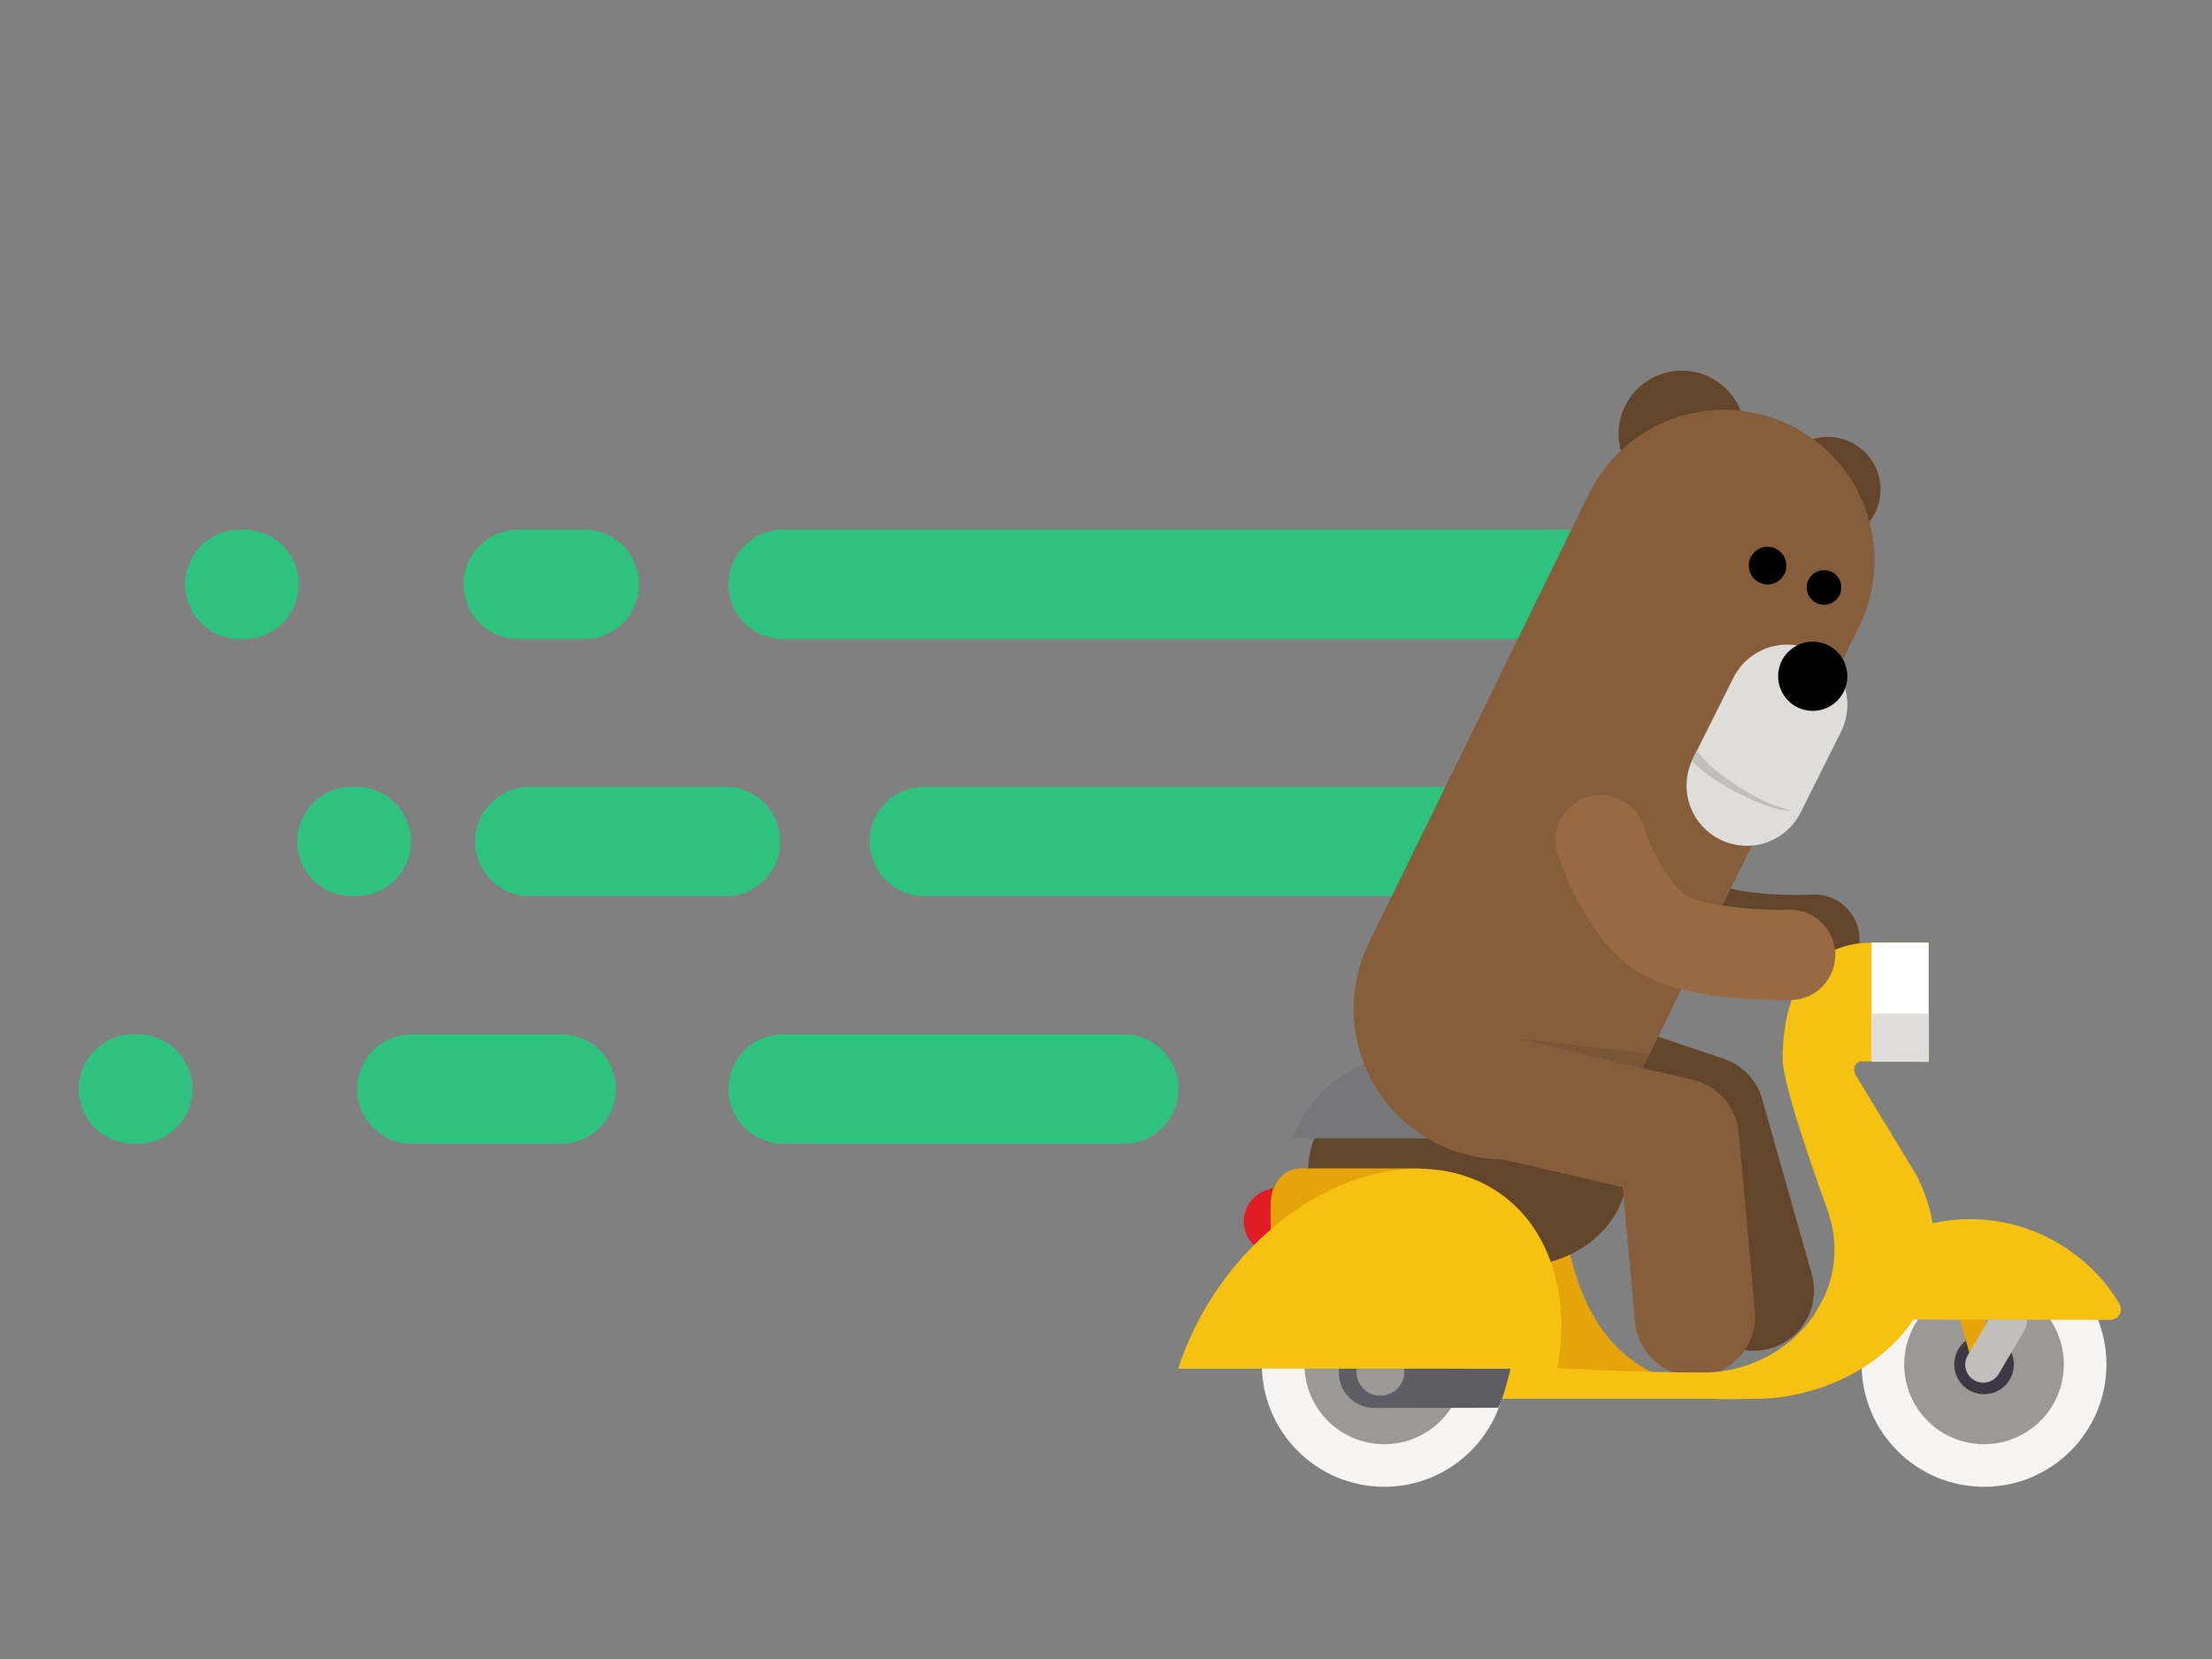 <?xml version="1.0" encoding="UTF-8" standalone="no"?>
<!-- Created with Inkscape (http://www.inkscape.org/) -->

<svg
   xmlns:dc="http://purl.org/dc/elements/1.1/"
   xmlns:cc="http://creativecommons.org/ns#"
   xmlns:rdf="http://www.w3.org/1999/02/22-rdf-syntax-ns#"
   xmlns:svg="http://www.w3.org/2000/svg"
   xmlns="http://www.w3.org/2000/svg"
   xmlns:xlink="http://www.w3.org/1999/xlink"
   xmlns:sodipodi="http://sodipodi.sourceforge.net/DTD/sodipodi-0.dtd"
   xmlns:inkscape="http://www.inkscape.org/namespaces/inkscape"
   width="800"
   height="600"
   viewBox="0 0 800 600"
   version="1.1"
   id="svg1707"
   inkscape:version="0.92.4 5da689c313, 2019-01-14"
   sodipodi:docname="quick-install.svg">
  <rect x="0" y="0" width="800" height="600" fill="#808080" stroke="none"/>
  <defs
     id="defs1701">
    <clipPath
       clipPathUnits="userSpaceOnUse"
       id="clipPath11821">
      <rect
         y="-162.033"
         x="896.337"
         height="408.854"
         width="439.228"
         id="rect11823"
         style="opacity:1;vector-effect:none;fill:#e7d5c7;fill-opacity:1;stroke:none;stroke-width:8.514;stroke-linecap:round;stroke-linejoin:miter;stroke-miterlimit:4;stroke-dasharray:none;stroke-dashoffset:0;stroke-opacity:1;marker:none;marker-start:none;marker-mid:none;marker-end:none;paint-order:normal" />
    </clipPath>
  </defs>
  <sodipodi:namedview
     id="base"
     pagecolor="#ffffff"
     bordercolor="#666666"
     borderopacity="1.0"
     inkscape:pageopacity="0.0"
     inkscape:pageshadow="2"
     inkscape:zoom="1"
     inkscape:cx="-96.714286"
     inkscape:cy="335.14286"
     inkscape:document-units="px"
     inkscape:current-layer="layer1"
     showgrid="false"
     units="px"
     inkscape:pagecheckerboard="true"
     showguides="true"
     inkscape:guide-bbox="true"
     inkscape:window-width="3440"
     inkscape:window-height="1376"
     inkscape:window-x="0"
     inkscape:window-y="639"
     inkscape:window-maximized="1">
    <sodipodi:guide
       position="237,566"
       orientation="0,1"
       id="guide2926"
       inkscape:locked="false" />
    <sodipodi:guide
       position="394,30"
       orientation="0,1"
       id="guide2928"
       inkscape:locked="false" />
    <sodipodi:guide
       position="34,372"
       orientation="1,0"
       id="guide2930"
       inkscape:locked="false" />
    <sodipodi:guide
       position="768,281"
       orientation="1,0"
       id="guide2932"
       inkscape:locked="false" />
  </sodipodi:namedview>
  <g
     inkscape:label="Layer 1"
     inkscape:groupmode="layer"
     id="layer1"
     transform="translate(0,-522.52)">
    <path
       id="path20640"
       style="fill:none;stroke:#2ec27e;stroke-width:39.558;stroke-linecap:round;stroke-linejoin:miter;stroke-miterlimit:4;stroke-dasharray:none;stroke-opacity:1"
       d="m 49.805,916.375 h -1.542 m 154.688,0 h -53.989 m 257.485,0 H 283.226 M 128.825,826.866 h -1.542 m 135.108,0 H 191.619 m 366.575,0 H 334.275 M 88.266,733.859 h -1.542 m 124.618,0 h -23.92 m 416.225,0 h -320.421"
       inkscape:connector-curvature="0" />
    <g
       transform="matrix(1.162,0,0,1.162,-222.754,385.543)"
       id="g1146">
      <circle
         style="opacity:1;vector-effect:none;fill:#63452c;fill-opacity:1;stroke:none;stroke-width:31.233;stroke-linecap:round;stroke-linejoin:round;stroke-miterlimit:4;stroke-dasharray:none;stroke-dashoffset:0;stroke-opacity:1;marker:none;marker-start:none;marker-mid:none;marker-end:none;paint-order:normal"
         id="circle20285-3"
         cx="760.59"
         cy="270.262"
         r="16.398" />
      <g
         transform="matrix(7.083,0,0,7.083,-2284.074,-1604.387)"
         id="g20334-6">
        <circle
           style="opacity:1;vector-effect:none;fill:#f6f5f4;fill-opacity:1;stroke:none;stroke-width:5.292;stroke-linecap:round;stroke-linejoin:round;stroke-miterlimit:4;stroke-dasharray:none;stroke-dashoffset:0;stroke-opacity:1;marker:none;marker-start:none;marker-mid:none;marker-end:none;paint-order:normal"
           id="path20329-7"
           cx="436.72"
           cy="303.109"
           r="5.379" />
        <circle
           r="3.508"
           cy="303.109"
           cx="436.72"
           id="circle20338-5"
           style="opacity:1;vector-effect:none;fill:#9a9996;fill-opacity:1;stroke:none;stroke-width:3.451;stroke-linecap:round;stroke-linejoin:round;stroke-miterlimit:4;stroke-dasharray:none;stroke-dashoffset:0;stroke-opacity:1;marker:none;marker-start:none;marker-mid:none;marker-end:none;paint-order:normal" />
        <circle
           style="opacity:1;vector-effect:none;fill:#3d3846;fill-opacity:1;stroke:none;stroke-width:1.288;stroke-linecap:round;stroke-linejoin:round;stroke-miterlimit:4;stroke-dasharray:none;stroke-dashoffset:0;stroke-opacity:1;marker:none;marker-start:none;marker-mid:none;marker-end:none;paint-order:normal"
           id="circle20340-3"
           cx="436.72"
           cy="303.109"
           r="1.31" />
      </g>
      <path
         inkscape:connector-curvature="0"
         id="path20378-5"
         d="m 801.54,513.675 7.951,28.821"
         style="fill:none;stroke:#e5a50a;stroke-width:7.496;stroke-linecap:round;stroke-linejoin:miter;stroke-miterlimit:4;stroke-dasharray:none;stroke-opacity:1" />
      <path
         sodipodi:nodetypes="cc"
         inkscape:connector-curvature="0"
         id="path20380-6"
         d="m 816.901,529.129 -7.927,13.469"
         style="fill:#9a9996;stroke:#c0bfbc;stroke-width:11.244;stroke-linecap:round;stroke-linejoin:miter;stroke-miterlimit:4;stroke-dasharray:none;stroke-opacity:1" />
      <path
         id="path20308-2"
         d="m 813.57,498.034 c -23.929,-3.877 -47.532,8.562 -57.86,30.493 l 92.166,0.176 c 2.942,0.17 4.989,-2.397 3.358,-5.223 -8.181,-13.491 -21.901,-22.856 -37.664,-25.444 z"
         style="opacity:1;vector-effect:none;fill:#f5c211;fill-opacity:1;stroke:none;stroke-width:37.48;stroke-linecap:round;stroke-linejoin:round;stroke-miterlimit:4;stroke-dasharray:none;stroke-dashoffset:0;stroke-opacity:1;marker:none;marker-start:none;marker-mid:none;marker-end:none;paint-order:normal"
         inkscape:connector-curvature="0"
         inkscape:transform-center-x="2.4295648"
         inkscape:transform-center-y="-44.219644"
         sodipodi:nodetypes="cccccc" />
      <path
         sodipodi:nodetypes="ccccc"
         inkscape:connector-curvature="0"
         id="path20376-9"
         d="m 679.629,505.061 c 5.476,26.175 17.309,36.127 29.153,41.41 l -45.717,0.662 -2.319,-35.447 z"
         style="fill:#e5a50a;fill-opacity:1;stroke:none;stroke-width:1.874px;stroke-linecap:butt;stroke-linejoin:miter;stroke-opacity:1" />
      <path
         inkscape:connector-curvature="0"
         id="rect20296-1"
         d="m 633.3,452.041 c -19.063,0 -34.409,13.373 -34.409,29.984 h -2.247 c -5.208,0 -9.399,4.192 -9.399,9.399 v 6.969 c 0,5.207 4.192,9.399 9.399,9.399 h 15.871 c 0.871,0 1.697,-0.154 2.496,-0.373 5.296,2.895 11.55,4.59 18.29,4.59 h 30.551 c 19.063,0 34.413,-13.373 34.413,-29.984 0,-16.611 -15.35,-29.984 -34.413,-29.984 z"
         style="opacity:1;vector-effect:none;fill:#63452c;fill-opacity:1;stroke:none;stroke-width:34.433;stroke-linecap:round;stroke-linejoin:round;stroke-miterlimit:4;stroke-dasharray:none;stroke-dashoffset:0;stroke-opacity:1;marker:none;marker-start:none;marker-mid:none;marker-end:none;paint-order:normal" />
      <rect
         style="color:#bebebe;display:inline;overflow:visible;visibility:visible;opacity:0.515;fill:none;stroke:none;stroke-width:5.622;marker:none;enable-background:accumulate"
         id="rect1555-2"
         width="239.873"
         height="239.873"
         x="574.594"
         y="382.115" />
      <ellipse
         ry="10.397"
         rx="10.776"
         cy="498.044"
         cx="589.586"
         id="path20298-7"
         style="opacity:1;vector-effect:none;fill:#e01b24;fill-opacity:1;stroke:none;stroke-width:30.247;stroke-linecap:round;stroke-linejoin:round;stroke-miterlimit:4;stroke-dasharray:none;stroke-dashoffset:0;stroke-opacity:1;marker:none;marker-start:none;marker-mid:none;marker-end:none;paint-order:normal" />
      <path
         style="fill:none;stroke:#63452c;stroke-width:37.48;stroke-linecap:round;stroke-linejoin:round;stroke-miterlimit:4;stroke-dasharray:none;stroke-opacity:1"
         d="m 737.553,519.543 -15.38,-54.384 -59.968,-20.146"
         id="path20273-0"
         inkscape:connector-curvature="0"
         sodipodi:nodetypes="ccc" />
      <circle
         r="19.677"
         cy="252.927"
         cx="715.145"
         id="path20283-9"
         style="opacity:1;vector-effect:none;fill:#63452c;fill-opacity:1;stroke:none;stroke-width:37.48;stroke-linecap:round;stroke-linejoin:round;stroke-miterlimit:4;stroke-dasharray:none;stroke-dashoffset:0;stroke-opacity:1;marker:none;marker-start:none;marker-mid:none;marker-end:none;paint-order:normal" />
      <path
         sodipodi:nodetypes="sccss"
         inkscape:connector-curvature="0"
         id="rect20289-3"
         d="m 629.409,446.887 c -16.402,0 -30.222,10.577 -35.105,25.299 H 719.328 c -4.883,-14.722 -18.702,-25.299 -35.105,-25.299 z"
         style="opacity:1;vector-effect:none;fill:#77767b;fill-opacity:1;stroke:none;stroke-width:37.48;stroke-linecap:round;stroke-linejoin:round;stroke-miterlimit:4;stroke-dasharray:none;stroke-dashoffset:0;stroke-opacity:1;marker:none;marker-start:none;marker-mid:none;marker-end:none;paint-order:normal" />
      <path
         sodipodi:nodetypes="ccc"
         style="opacity:1;vector-effect:none;fill:none;fill-opacity:1;stroke:#63452c;stroke-width:28.11;stroke-linecap:round;stroke-linejoin:round;stroke-miterlimit:4;stroke-dasharray:none;stroke-dashoffset:0;stroke-opacity:1"
         d="m 702.027,373.332 c 0,0 3.975,26.222 17.562,32.313 13.587,6.09 36.818,4.685 36.818,4.685"
         id="path20360-6"
         inkscape:connector-curvature="0" />
      <path
         inkscape:connector-curvature="0"
         id="path20267-0"
         d="M 728.263,292.282 659.862,431.895"
         style="fill:none;stroke:#865e3c;stroke-width:93.7;stroke-linecap:round;stroke-linejoin:miter;stroke-miterlimit:4;stroke-dasharray:none;stroke-opacity:1" />
      <path
         sodipodi:nodetypes="cc"
         inkscape:connector-curvature="0"
         id="path20269-6"
         d="M 747.94,337.258 735.371,362.386"
         style="fill:#deddda;stroke:#deddda;stroke-width:37.48;stroke-linecap:round;stroke-linejoin:miter;stroke-miterlimit:4;stroke-dasharray:none;stroke-opacity:1" />
      <path
         sodipodi:nodetypes="ccc"
         inkscape:connector-curvature="0"
         id="path20271-2"
         d="m 719.224,527.564 -5.016,-55.377 -64.653,-14.992"
         style="fill:none;stroke:#865e3c;stroke-width:37.48;stroke-linecap:round;stroke-linejoin:round;stroke-miterlimit:4;stroke-dasharray:none;stroke-opacity:1" />
      <circle
         r="5.856"
         cy="293.921"
         cx="741.85"
         id="path20275-6"
         style="opacity:1;vector-effect:none;fill:#000000;fill-opacity:1;stroke:none;stroke-width:31.233;stroke-linecap:round;stroke-linejoin:round;stroke-miterlimit:4;stroke-dasharray:none;stroke-dashoffset:0;stroke-opacity:1;marker:none;marker-start:none;marker-mid:none;marker-end:none;paint-order:normal" />
      <circle
         style="opacity:1;vector-effect:none;fill:#000000;fill-opacity:1;stroke:none;stroke-width:28.735;stroke-linecap:round;stroke-linejoin:round;stroke-miterlimit:4;stroke-dasharray:none;stroke-dashoffset:0;stroke-opacity:1;marker:none;marker-start:none;marker-mid:none;marker-end:none;paint-order:normal"
         id="circle20277-1"
         cx="759.418"
         cy="300.715"
         r="5.388" />
      <circle
         r="10.776"
         cy="328.356"
         cx="755.905"
         id="circle20279-8"
         style="opacity:1;vector-effect:none;fill:#000000;fill-opacity:1;stroke:none;stroke-width:57.47;stroke-linecap:round;stroke-linejoin:round;stroke-miterlimit:4;stroke-dasharray:none;stroke-dashoffset:0;stroke-opacity:1;marker:none;marker-start:none;marker-mid:none;marker-end:none;paint-order:normal" />
      <path
         sodipodi:nodetypes="cssscsscssccccccc"
         inkscape:connector-curvature="0"
         id="path20313-7"
         d="m 774.313,411.281 c -20.053,0 -27.778,16.256 -27.778,36.309 0,8.605 12.695,43.416 13.848,46.608 9.685,26.825 -12.857,50.859 -38.317,50.859 -25.362,0 -41.705,-1.312 -67.05,-2.185 -5.204,-0.179 -10.336,5.101 -10.336,8.817 0,3.716 5.072,1.555 10.28,1.555 h 70.054 c 3.878,0.276 8.205,0 13.323,0 25.41,0 55.518,-17.773 55.518,-46.623 0,-8.038 -1.99,-15.965 -5.787,-23.165 l -18.699,-30.774 c -1.541,-2.911 0.487,-4.453 1.646,-4.453 l 20.966,0.172 -0.165,-37.149 c 0,0 -14.416,0.043 -17.501,0.028 z"
         style="opacity:1;vector-effect:none;fill:#f5c211;fill-opacity:1;stroke:none;stroke-width:37.48;stroke-linecap:round;stroke-linejoin:round;stroke-miterlimit:4;stroke-dasharray:none;stroke-dashoffset:0;stroke-opacity:1;marker:none;marker-start:none;marker-mid:none;marker-end:none;paint-order:normal" />
      <use
         height="100%"
         width="100%"
         transform="translate(-186.677,-3.1350614e-5)"
         id="use20336-9"
         xlink:href="#g20334-6"
         y="0"
         x="0" />
      <path
         style="fill:#5e5c64;fill-opacity:1;stroke:none;stroke-width:1.702px;stroke-linecap:butt;stroke-linejoin:miter;stroke-opacity:1"
         d="m 619.462,533.936 c -6.121,-6.1e-4 -11.083,4.961 -11.082,11.082 10e-4,6.119 4.963,11.079 11.082,11.079 l 0.788,0.013 37.797,-0.075 c 1.722,-3.631 2.892,-8.704 3.835,-12.223 0,0 -18.157,-0.015 -31.442,-0.176 -0.696,-5.536 -5.399,-9.692 -10.979,-9.699 z"
         id="path2273"
         inkscape:connector-curvature="0"
         sodipodi:nodetypes="ccccccccc" />
      <rect
         style="opacity:1;vector-effect:none;fill:#e5a50a;fill-opacity:1;stroke:none;stroke-width:16.956;stroke-linecap:round;stroke-linejoin:round;stroke-miterlimit:4;stroke-dasharray:none;stroke-dashoffset:0;stroke-opacity:1;marker:none;marker-start:none;marker-mid:none;marker-end:none;paint-order:normal"
         id="rect20413-2"
         width="54.993"
         height="29.153"
         x="587.201"
         y="481.541"
         rx="9.069"
         ry="10.932" />
      <circle
         style="opacity:1;vector-effect:none;fill:#9a9996;fill-opacity:1;stroke:none;stroke-width:7.35;stroke-linecap:round;stroke-linejoin:round;stroke-miterlimit:4;stroke-dasharray:none;stroke-dashoffset:0;stroke-opacity:1;marker:none;marker-start:none;marker-mid:none;marker-end:none;paint-order:normal"
         id="circle20340-3-2"
         cx="621.335"
         cy="544.809"
         r="7.471" />
      <path
         inkscape:connector-curvature="0"
         id="path20303-0"
         d="m 630.328,481.714 a 54.512,73.475 35.72 0 0 -52.37,27.997 54.512,73.475 35.72 0 0 -19.542,34.157 h 117.982 a 54.512,73.475 35.72 0 0 -11.892,-49.453 54.512,73.475 35.72 0 0 -34.179,-12.701 z"
         style="opacity:1;vector-effect:none;fill:#f5c211;fill-opacity:1;stroke:none;stroke-width:35.147;stroke-linecap:round;stroke-linejoin:round;stroke-miterlimit:4;stroke-dasharray:none;stroke-dashoffset:0;stroke-opacity:1;marker:none;marker-start:none;marker-mid:none;marker-end:none;paint-order:normal" />
      <rect
         ry="0"
         rx="0"
         y="411.281"
         x="774.176"
         height="37.012"
         width="17.803"
         id="rect20318-2"
         style="opacity:1;vector-effect:none;fill:#ffffff;fill-opacity:1;stroke:none;stroke-width:37.48;stroke-linecap:round;stroke-linejoin:round;stroke-miterlimit:4;stroke-dasharray:none;stroke-dashoffset:0;stroke-opacity:1;marker:none;marker-start:none;marker-mid:none;marker-end:none;paint-order:normal" />
      <rect
         style="opacity:1;vector-effect:none;fill:#deddda;fill-opacity:1;stroke:none;stroke-width:23.78;stroke-linecap:round;stroke-linejoin:round;stroke-miterlimit:4;stroke-dasharray:none;stroke-dashoffset:0;stroke-opacity:1;marker:none;marker-start:none;marker-mid:none;marker-end:none;paint-order:normal"
         id="rect20342-3"
         width="17.803"
         height="14.899"
         x="774.176"
         y="433.394"
         rx="0"
         ry="0" />
      <path
         sodipodi:nodetypes="ccc"
         inkscape:connector-curvature="0"
         id="path20344-7"
         d="m 689.846,379.423 c 0,0 7.951,24.235 21.537,30.325 13.587,6.09 37.48,5.348 37.48,5.348"
         style="opacity:1;vector-effect:none;fill:none;fill-opacity:1;stroke:#986a44;stroke-width:28.11;stroke-linecap:round;stroke-linejoin:round;stroke-miterlimit:4;stroke-dasharray:none;stroke-dashoffset:0;stroke-opacity:1" />
      <path
         sodipodi:nodetypes="cccc"
         inkscape:connector-curvature="0"
         id="path20430-5"
         d="m 718.325,354.571 c 5.476,6.725 25.192,16.671 31.369,15.489 -8.063,-0.866 -25.128,-11.175 -29.8,-18.648 z"
         style="fill:#c0bfbc;fill-opacity:1;stroke:none;stroke-width:1.874px;stroke-linecap:butt;stroke-linejoin:miter;stroke-opacity:1" />
      <path
         inkscape:connector-curvature="0"
         id="path20598-9"
         d="m 703.495,450.471 -39.391,-9.335 41.895,4.782 z"
         style="fill:#63452c;fill-opacity:0.346;stroke:none;stroke-width:1.288px;stroke-linecap:butt;stroke-linejoin:miter;stroke-opacity:1" />
    </g>
  </g>
</svg>
